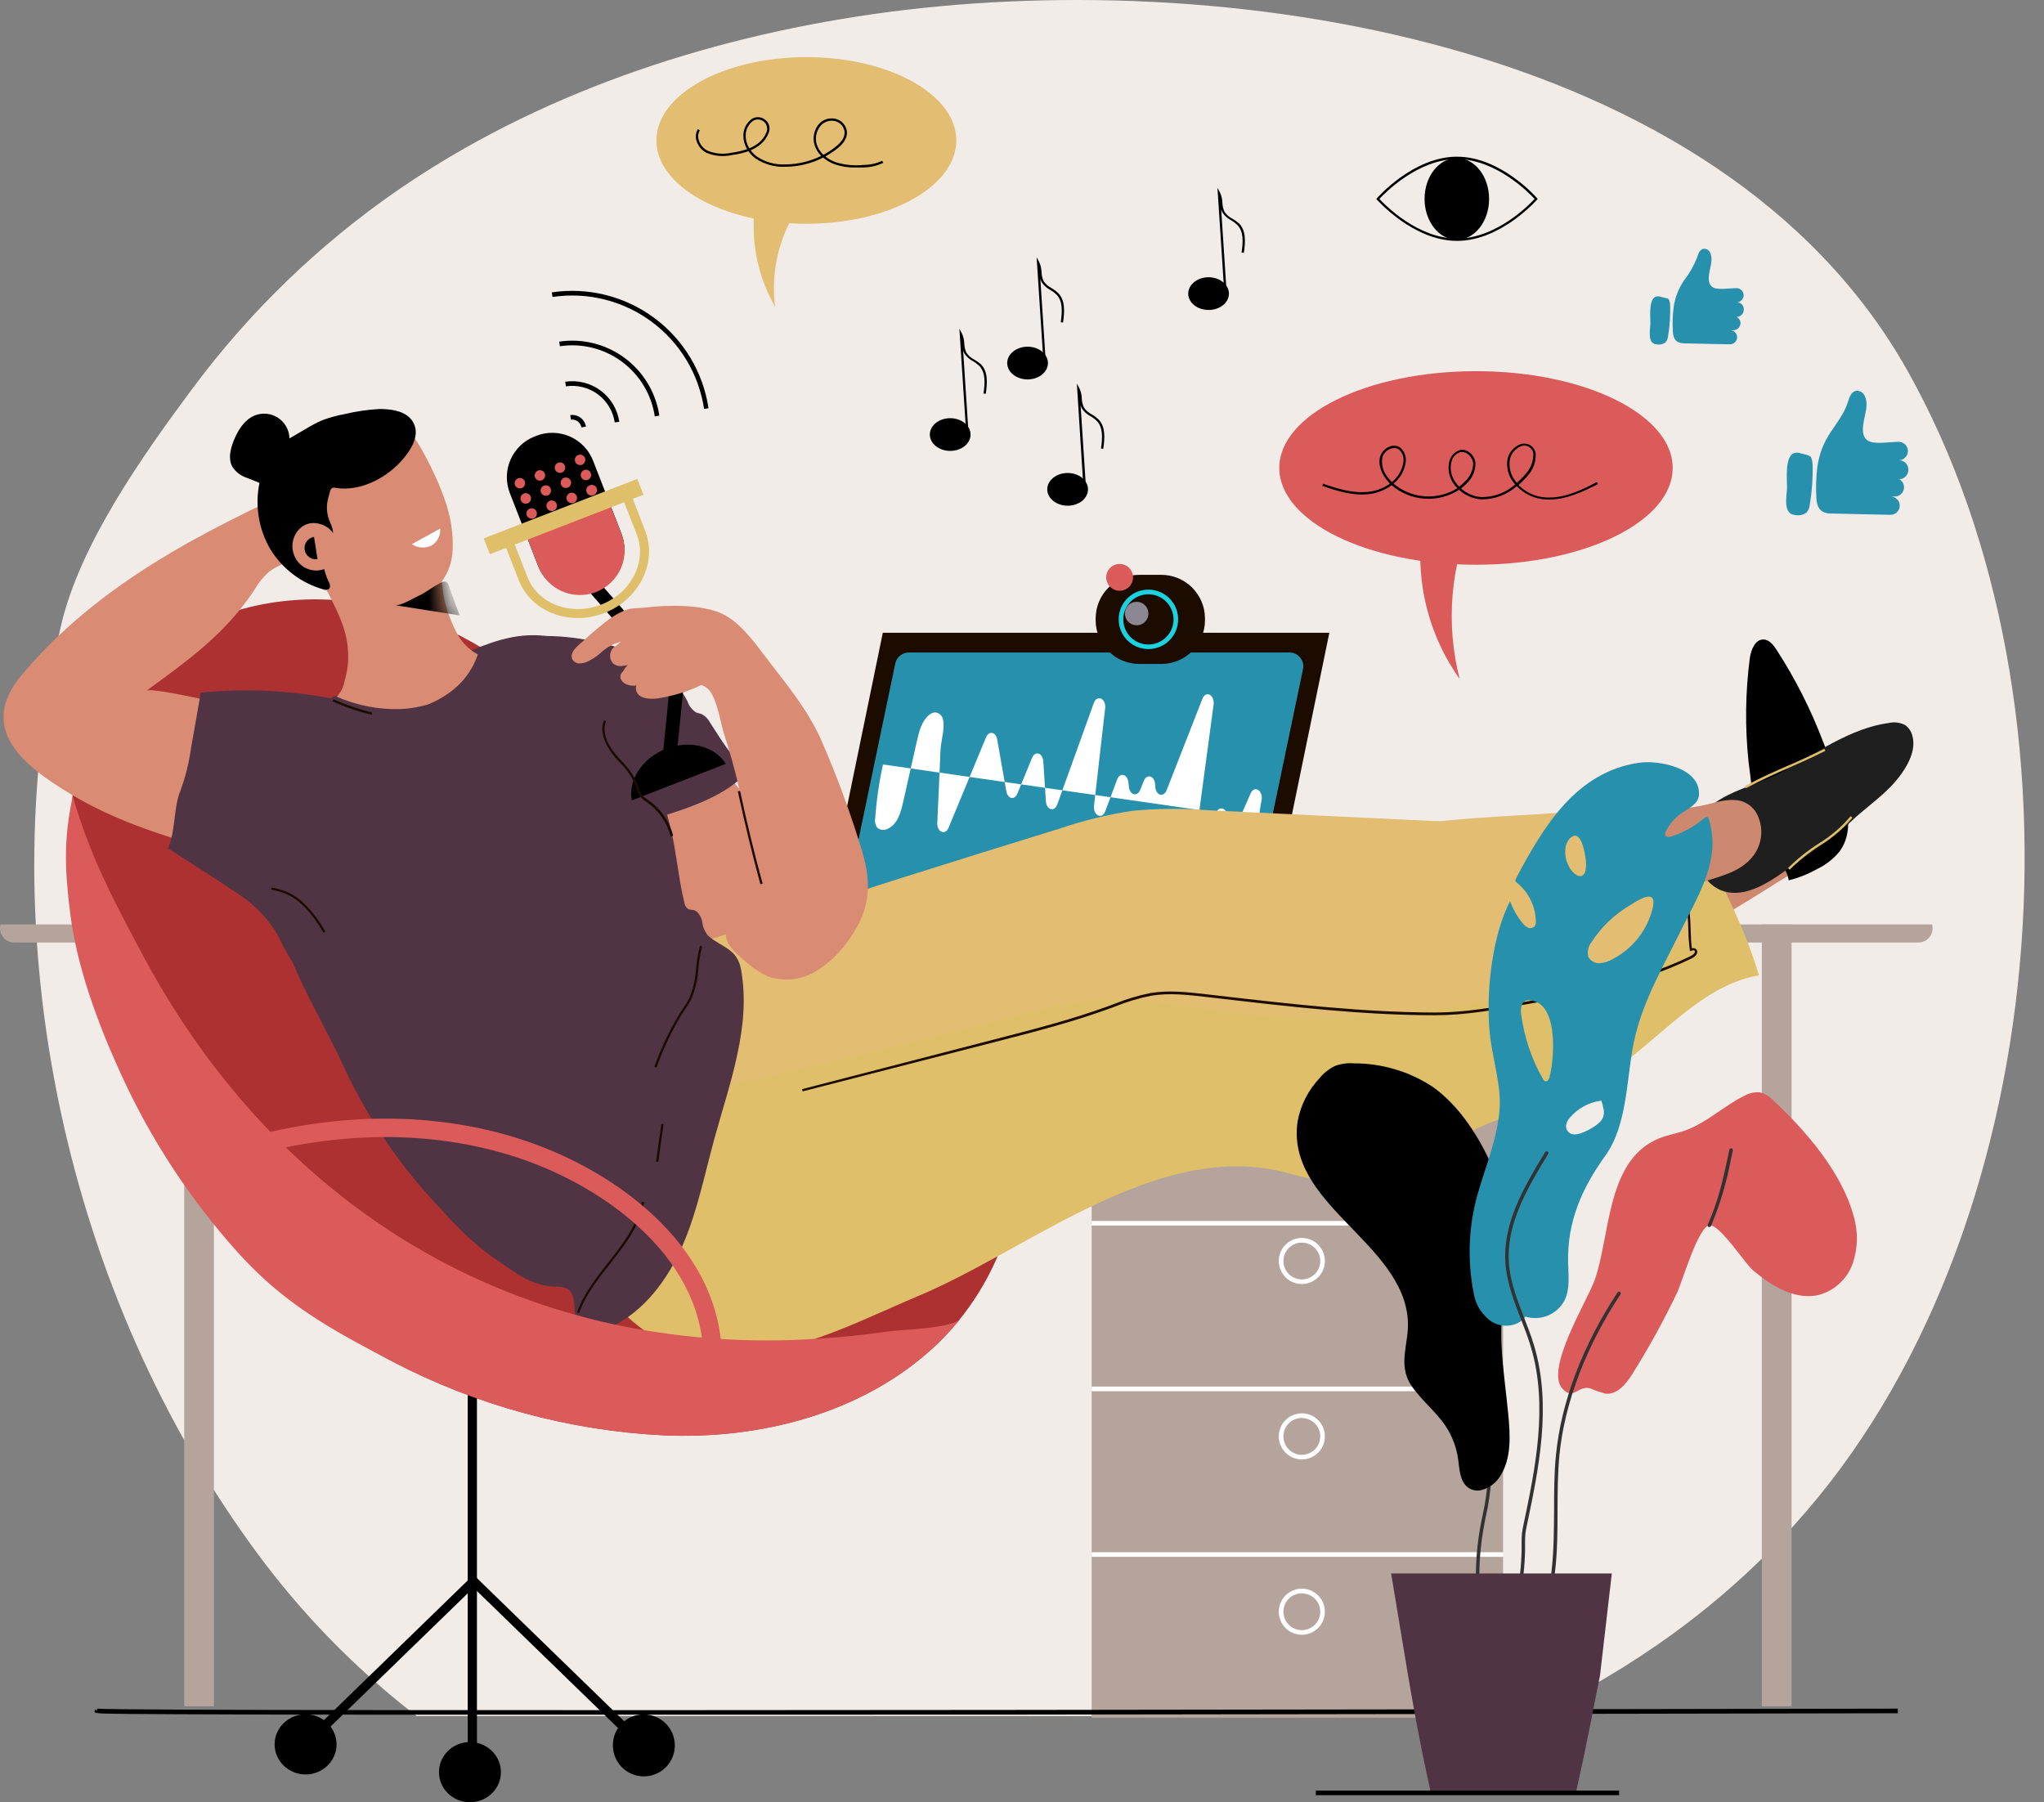 <svg width="93" height="82" viewBox="0 0 93 82" fill="none" xmlns="http://www.w3.org/2000/svg">
<rect x="0" y="0" width="93" height="82" fill="#808080" stroke="none"/>
<path d="M12.455 71.654C14.35 74.054 16.534 76.211 18.956 78.077H69.801C74.25 75.946 78.257 73.12 81.654 69.368C93.51 56.271 95.395 32.16 86.781 16.854C78.217 1.635 55.338 -1.615 39.673 0.65C31.965 1.763 24.395 4.305 18.062 8.677C14.499 11.143 11.363 14.174 8.777 17.651C6.492 20.721 3.64 24.753 2.78 28.448C-0.52 42.652 2.99 58.997 11.83 70.84C12.034 71.113 12.243 71.386 12.455 71.654Z" fill="#F2ECE9"/>
<path d="M68.389 48.756H49.669V78.154H68.389V48.756Z" fill="#B5A49C"/>
<path d="M68.398 70.624H49.669V70.834H68.398V70.624Z" fill="white"/>
<path d="M68.398 63.088H49.669V63.298H68.398V63.088Z" fill="white"/>
<path d="M68.398 55.552H49.669V55.762H68.398V55.552Z" fill="white"/>
<path d="M59.232 74.38C59.025 74.38 58.822 74.318 58.65 74.203C58.477 74.088 58.343 73.924 58.264 73.733C58.184 73.541 58.163 73.33 58.204 73.127C58.244 72.924 58.344 72.737 58.491 72.59C58.638 72.443 58.824 72.344 59.028 72.303C59.231 72.263 59.442 72.283 59.633 72.363C59.825 72.442 59.989 72.576 60.104 72.749C60.219 72.921 60.281 73.124 60.281 73.331C60.281 73.609 60.17 73.876 59.974 74.073C59.777 74.269 59.51 74.38 59.232 74.38ZM59.232 72.493C59.066 72.493 58.904 72.542 58.766 72.634C58.628 72.726 58.521 72.857 58.457 73.01C58.394 73.164 58.377 73.332 58.41 73.495C58.442 73.658 58.522 73.807 58.639 73.924C58.757 74.042 58.906 74.122 59.069 74.154C59.231 74.186 59.4 74.17 59.553 74.106C59.706 74.043 59.837 73.935 59.93 73.797C60.022 73.659 60.071 73.497 60.071 73.331C60.07 73.11 59.981 72.897 59.824 72.741C59.667 72.585 59.454 72.497 59.232 72.497V72.493Z" fill="white"/>
<path d="M59.232 66.402C59.025 66.402 58.822 66.34 58.65 66.225C58.477 66.11 58.343 65.946 58.264 65.754C58.184 65.563 58.163 65.352 58.204 65.149C58.244 64.945 58.344 64.758 58.491 64.612C58.638 64.465 58.824 64.365 59.028 64.325C59.231 64.284 59.442 64.305 59.633 64.385C59.825 64.464 59.989 64.598 60.104 64.771C60.219 64.943 60.281 65.146 60.281 65.353C60.281 65.631 60.17 65.898 59.974 66.094C59.777 66.291 59.51 66.402 59.232 66.402ZM59.232 64.514C59.066 64.514 58.904 64.564 58.766 64.656C58.628 64.748 58.521 64.879 58.457 65.032C58.394 65.185 58.377 65.354 58.41 65.517C58.442 65.68 58.522 65.829 58.639 65.946C58.757 66.064 58.906 66.143 59.069 66.176C59.231 66.208 59.4 66.192 59.553 66.128C59.706 66.064 59.837 65.957 59.93 65.819C60.022 65.681 60.071 65.519 60.071 65.353C60.07 65.131 59.981 64.919 59.824 64.763C59.667 64.606 59.454 64.519 59.232 64.519V64.514Z" fill="white"/>
<path d="M59.232 58.423C59.025 58.423 58.822 58.361 58.65 58.246C58.477 58.131 58.343 57.967 58.264 57.775C58.184 57.584 58.163 57.373 58.204 57.17C58.244 56.966 58.344 56.779 58.491 56.633C58.638 56.486 58.824 56.386 59.028 56.346C59.231 56.305 59.442 56.326 59.633 56.406C59.825 56.485 59.989 56.619 60.104 56.792C60.219 56.964 60.281 57.167 60.281 57.374C60.281 57.652 60.17 57.919 59.974 58.115C59.777 58.312 59.51 58.423 59.232 58.423ZM59.232 56.535C59.066 56.535 58.904 56.585 58.766 56.677C58.628 56.769 58.521 56.9 58.457 57.053C58.394 57.206 58.377 57.375 58.41 57.538C58.442 57.7 58.522 57.85 58.639 57.967C58.757 58.084 58.906 58.164 59.069 58.197C59.231 58.229 59.4 58.212 59.553 58.149C59.706 58.086 59.837 57.978 59.93 57.84C60.022 57.702 60.071 57.54 60.071 57.374C60.07 57.152 59.981 56.94 59.824 56.784C59.667 56.627 59.454 56.54 59.232 56.54V56.535Z" fill="white"/>
<path d="M25.575 78.016C22.457 78.016 19.675 78.016 17.232 78.016C13.193 78.016 10.067 78.005 7.939 77.995C4.34 77.976 4.34 77.974 4.301 77.882L4.324 77.769L4.399 77.842L4.424 77.741C5.364 77.898 85.54 77.741 86.349 77.741V77.951C86.139 77.951 65.642 77.993 45.397 78.014C37.777 78.012 31.147 78.016 25.575 78.016Z" fill="black"/>
<path d="M81.514 42.061H80.161V77.635H81.514V42.061Z" fill="#B5A49C"/>
<path d="M9.734 42.061H8.381V77.635H9.734V42.061Z" fill="#B5A49C"/>
<path d="M0.025 42.061C-0.003 42.158 -0.008 42.26 0.011 42.359C0.03 42.458 0.071 42.551 0.132 42.631C0.194 42.711 0.273 42.775 0.363 42.819C0.454 42.863 0.553 42.885 0.654 42.883H87.276C87.376 42.885 87.476 42.863 87.567 42.819C87.657 42.775 87.736 42.711 87.798 42.631C87.859 42.551 87.9 42.458 87.919 42.359C87.938 42.26 87.933 42.158 87.905 42.061H0.025Z" fill="#B5A49C"/>
<path d="M37.721 40.679H58.037L60.484 28.79H40.167L37.721 40.679Z" fill="#1C0C00"/>
<path d="M39.364 40.421H56.695C56.838 40.42 56.976 40.371 57.087 40.281C57.198 40.191 57.275 40.066 57.305 39.926L59.287 30.438C59.305 30.347 59.302 30.254 59.28 30.164C59.258 30.074 59.216 29.99 59.157 29.919C59.099 29.847 59.025 29.789 58.942 29.749C58.858 29.709 58.767 29.688 58.675 29.687H41.346C41.203 29.688 41.065 29.738 40.954 29.828C40.843 29.918 40.766 30.043 40.736 30.182L38.754 39.67C38.736 39.761 38.739 39.855 38.761 39.944C38.783 40.034 38.825 40.117 38.883 40.189C38.942 40.261 39.015 40.319 39.098 40.359C39.181 40.399 39.272 40.42 39.364 40.421Z" fill="#2690AD"/>
<path d="M57.729 40.637H33.353C33.122 40.637 32.935 40.824 32.935 41.054V41.163C32.935 41.394 33.122 41.581 33.353 41.581H57.729C57.959 41.581 58.146 41.394 58.146 41.163V41.054C58.146 40.824 57.959 40.637 57.729 40.637Z" fill="#1C0C00"/>
<path opacity="0.65" d="M47.549 40.637H43.363V41.109H47.549V40.637Z" fill="#ACA0B0"/>
<path d="M40.176 34.782C39.998 35.587 39.88 36.404 39.822 37.225C39.807 37.3 39.807 37.377 39.823 37.452C39.839 37.526 39.87 37.597 39.914 37.659C39.979 37.715 40.059 37.749 40.144 37.758C40.229 37.767 40.315 37.749 40.39 37.708C40.826 37.515 40.981 36.986 41.086 36.521C41.3 35.574 41.513 34.63 41.725 33.688C41.822 33.269 41.935 32.807 42.273 32.531C42.347 32.462 42.442 32.42 42.543 32.413C42.628 32.419 42.709 32.452 42.773 32.508C42.838 32.563 42.883 32.638 42.902 32.721C43.009 33.097 42.812 33.713 42.793 34.118L42.73 35.575C42.7 36.204 42.673 36.819 42.646 37.439C42.627 37.859 43.007 38.024 43.156 37.666L44.867 33.541C44.994 33.237 45.309 33.3 45.37 33.64L45.789 36.011C45.85 36.353 46.167 36.414 46.29 36.108L46.959 34.478C47.096 34.145 47.444 34.254 47.469 34.638L47.588 36.462C47.615 36.856 47.978 36.955 48.106 36.6L49.767 31.987C49.914 31.585 50.333 31.778 50.283 32.231L49.777 36.657C49.727 37.102 50.142 37.303 50.291 36.905L50.826 35.47C50.95 35.139 51.289 35.21 51.337 35.577L51.369 35.821C51.417 36.179 51.746 36.257 51.876 35.942L52.046 35.523C52.18 35.191 52.526 35.296 52.556 35.674L52.566 35.81C52.596 36.194 52.946 36.292 53.078 35.957L54.709 31.794C54.862 31.4 55.278 31.616 55.217 32.061L54.462 37.68C54.403 38.129 54.825 38.343 54.974 37.94L55.328 36.995C55.46 36.636 55.831 36.756 55.844 37.16C55.856 37.565 56.204 37.68 56.349 37.353L56.905 36.095C57.075 35.711 57.481 35.969 57.4 36.408C57.342 36.684 57.304 36.965 57.284 37.246" fill="white"/>
<path d="M52.837 26.154H51.839C50.741 26.154 49.851 27.044 49.851 28.142V28.221C49.851 29.319 50.741 30.209 51.839 30.209H52.837C53.935 30.209 54.825 29.319 54.825 28.221V28.142C54.825 27.044 53.935 26.154 52.837 26.154Z" fill="#1C0C00"/>
<path d="M52.254 29.532C51.986 29.532 51.724 29.453 51.502 29.305C51.279 29.157 51.105 28.945 51.003 28.698C50.9 28.451 50.873 28.179 50.925 27.916C50.977 27.654 51.106 27.413 51.295 27.223C51.485 27.034 51.726 26.905 51.989 26.853C52.251 26.801 52.523 26.828 52.77 26.93C53.018 27.033 53.229 27.207 53.377 27.43C53.526 27.652 53.605 27.914 53.604 28.182C53.604 28.54 53.461 28.883 53.208 29.136C52.955 29.389 52.612 29.532 52.254 29.532ZM52.254 27.039C52.028 27.038 51.807 27.105 51.618 27.23C51.43 27.356 51.283 27.534 51.197 27.743C51.11 27.952 51.087 28.182 51.131 28.403C51.175 28.625 51.283 28.829 51.443 28.989C51.603 29.149 51.806 29.258 52.028 29.302C52.25 29.347 52.48 29.324 52.689 29.238C52.898 29.151 53.076 29.005 53.202 28.817C53.328 28.629 53.395 28.408 53.395 28.182C53.394 27.879 53.274 27.589 53.06 27.375C52.846 27.161 52.556 27.04 52.254 27.039Z" fill="#1BD3E0"/>
<path d="M52.252 27.913C52.252 28.019 52.221 28.123 52.163 28.211C52.104 28.299 52.02 28.368 51.923 28.409C51.825 28.45 51.717 28.46 51.613 28.44C51.509 28.419 51.414 28.368 51.339 28.293C51.264 28.218 51.213 28.123 51.193 28.019C51.172 27.915 51.183 27.808 51.224 27.71C51.264 27.612 51.333 27.529 51.421 27.47C51.51 27.411 51.613 27.38 51.719 27.381C51.86 27.381 51.995 27.438 52.095 27.537C52.195 27.637 52.251 27.772 52.252 27.913Z" fill="#8D8794"/>
<path d="M51.552 26.269C51.552 26.39 51.516 26.508 51.449 26.609C51.382 26.709 51.286 26.787 51.175 26.833C51.063 26.879 50.94 26.891 50.822 26.868C50.703 26.844 50.594 26.786 50.509 26.7C50.424 26.615 50.366 26.506 50.343 26.387C50.319 26.269 50.332 26.146 50.378 26.034C50.425 25.923 50.503 25.828 50.604 25.761C50.705 25.694 50.823 25.659 50.944 25.659C51.024 25.659 51.103 25.675 51.177 25.706C51.251 25.736 51.318 25.781 51.374 25.838C51.431 25.895 51.476 25.962 51.506 26.036C51.536 26.11 51.552 26.189 51.552 26.269Z" fill="#DB5A5A"/>
<path d="M21.701 53.065H21.281V80.394H21.701V53.065Z" fill="black"/>
<path d="M29.201 79.675L21.545 72.237L14.051 79.517L13.757 79.218L21.545 71.652L29.494 79.375L29.201 79.675Z" fill="black"/>
<path d="M27.886 79.372C27.878 79.653 27.953 79.929 28.103 80.167C28.253 80.404 28.47 80.591 28.727 80.704C28.984 80.817 29.268 80.851 29.544 80.801C29.82 80.751 30.076 80.62 30.277 80.425C30.478 80.229 30.616 79.978 30.674 79.704C30.731 79.429 30.706 79.144 30.6 78.884C30.494 78.624 30.314 78.401 30.081 78.245C29.848 78.088 29.574 78.005 29.293 78.005C28.925 78 28.571 78.141 28.307 78.398C28.043 78.654 27.892 79.005 27.886 79.372Z" fill="black"/>
<path d="M13.904 80.735C14.683 80.735 15.313 80.122 15.313 79.366C15.313 78.61 14.683 77.997 13.904 77.997C13.126 77.997 12.495 78.61 12.495 79.366C12.495 80.122 13.126 80.735 13.904 80.735Z" fill="black"/>
<path d="M21.382 82C22.16 82 22.791 81.387 22.791 80.631C22.791 79.874 22.16 79.261 21.382 79.261C20.604 79.261 19.973 79.874 19.973 80.631C19.973 81.387 20.604 82 21.382 82Z" fill="black"/>
<path d="M17.865 61.952C13.502 59.675 9.618 56.229 7.429 51.763C6.299 49.456 6.381 47.225 5.613 44.892C4.686 42.073 3.066 39.159 3.307 36.114C3.565 32.91 5.968 30.083 8.811 28.584C11.654 27.085 15.101 26.923 18.184 27.823C21.266 28.723 24.003 30.62 26.204 32.96C28.945 35.879 31.283 38.232 34.854 40.14C39.134 42.428 43.944 44.822 45.701 49.345C47.297 53.451 45.689 58.372 42.436 61.342C39.184 64.311 34.586 65.5 30.184 65.305C25.884 65.088 21.682 63.944 17.865 61.952Z" fill="#AD3131"/>
<path d="M33.233 35.43C34.326 36.619 35.171 38.014 35.72 39.532C36.032 40.398 38.352 41.975 37.7 42.623C37.224 43.097 34.204 43.461 33.544 43.344C31.348 42.95 28.878 39.949 28.259 37.777C27.96 36.728 28.23 35.47 29.086 34.776C29.727 34.312 30.502 34.068 31.294 34.08C32.048 34.08 32.552 34.732 33.072 35.267L33.233 35.43Z" fill="#D98C73"/>
<path d="M76.118 39.448C76.089 39.306 76.064 39.163 76.033 39.029C75.903 38.421 75.643 36.963 74.86 37.024C71.598 37.282 68.383 37.506 65.121 37.351L54.928 36.863C53.779 36.773 52.625 36.784 51.478 36.896C50.358 37.072 49.254 37.344 48.18 37.71C43.551 39.136 38.931 40.595 34.317 42.088L30.824 43.225C29.985 43.499 28.979 43.665 28.32 44.286C27.087 45.449 26.014 46.959 26.037 48.716C26.037 48.838 26.043 48.959 26.056 49.081C26.203 50.773 27.796 52.883 28.975 54.049C29.704 54.77 30.581 55.399 31.591 55.579C32.374 55.718 33.175 55.579 33.95 55.414C37.596 54.626 41.081 53.226 44.259 51.274C47.205 49.471 50.742 48.286 54.076 47.303C56.985 46.447 60.157 46.328 62.994 45.317C65.41 44.462 67.802 43.545 70.151 42.516C71.644 41.862 73.117 41.163 74.569 40.419C75.122 40.157 75.642 39.831 76.118 39.448Z" fill="#E3BD72"/>
<path d="M23.099 29.117C24.628 28.773 26.349 28.955 27.846 29.381C29.117 29.742 30.686 30.708 31.285 31.918C31.353 32.125 31.491 32.301 31.675 32.417C31.755 32.451 31.845 32.459 31.927 32.491C32.088 32.577 32.22 32.71 32.304 32.872C32.426 33.063 32.55 33.254 32.673 33.445C33.056 34.047 33.491 34.615 33.973 35.141C33.089 36.158 31.43 36.735 30.17 37.123C28.746 37.563 27.159 37.701 25.777 37.049C24.617 36.504 23.667 35.605 22.738 34.72C22.248 34.252 21.537 33.772 21.243 33.162C20.966 32.589 20.969 31.782 21 31.161C21.057 29.991 21.946 29.379 23.099 29.117Z" fill="#503444"/>
<path d="M15.8 33.321C15.156 32.813 14.164 33.227 13.43 32.864C13.038 32.669 6.962 31.209 6.67 31.423C8.587 30.018 10.254 28.846 11.594 26.81C11.762 26.518 11.974 26.254 12.223 26.026C12.45 25.86 12.697 25.724 12.959 25.619C13.887 25.185 14.846 24.535 15.339 23.61C15.68 22.981 16.232 21.664 14.993 21.683C14.662 21.711 14.34 21.807 14.049 21.966C9.205 24.193 4.473 26.55 0.977 30.725C-1.065 33.16 1.109 34.864 3.2 36.12C5.087 37.259 7.203 37.976 9.323 38.557C11.118 39.05 12.944 39.408 14.774 39.756C15.165 38.355 14.791 35.957 14.883 34.703C14.965 33.522 16.704 34.026 15.8 33.321Z" fill="#D98C73"/>
<path d="M82.929 38.723C83.263 38.303 83.288 37.817 82.571 37.303C82.164 37.039 81.68 36.921 81.197 36.968C80.457 37.032 79.74 37.262 79.1 37.641C78.561 37.936 77.981 38.159 77.46 38.467C76.995 38.735 76.56 39.053 76.165 39.417C75.812 39.746 75.483 40.18 75.536 40.66C75.588 41.14 75.955 41.459 76.341 41.709C76.635 41.923 76.986 42.046 77.349 42.063C77.741 42.02 78.115 41.875 78.433 41.644C79.281 41.143 80.119 40.627 80.95 40.096C81.438 39.784 82.472 39.306 82.929 38.723Z" fill="#CC896F"/>
<path d="M83.674 38.769L83.751 38.662C84.682 37.278 83.464 35.097 82.956 33.766C82.398 32.291 81.684 30.88 80.826 29.557C80.686 29.347 80.503 29.104 80.245 29.096C79.859 29.081 79.673 29.559 79.616 29.934C79.412 31.497 79.392 33.077 79.555 34.644C79.583 34.973 80.184 38.419 79.048 38.232C79.937 38.372 81.237 39.071 81.386 40.054C81.841 39.94 82.278 39.765 82.686 39.534C83.067 39.354 83.404 39.092 83.674 38.769Z" fill="black"/>
<path d="M41.811 58.953C46.917 56.806 52.784 51.763 58.62 53.382C62.017 54.323 63.564 53.338 66.456 51.719C68.459 50.597 70.822 50.241 72.799 49.079C75.315 47.611 77.169 44.885 80.031 44.374C79.232 41.696 77.88 39.444 76.689 36.909C72.086 38.496 67.993 40.041 63.078 41.484C56.578 43.394 49.788 45.323 43.111 47.007C39.617 47.888 36.113 48.709 32.6 49.471C29.421 50.155 27.777 51.683 27.06 55.066C26.55 57.468 27.584 59.469 29.656 60.758C30.583 61.339 31.692 61.572 32.784 61.624C35.968 61.778 38.901 60.178 41.811 58.953Z" fill="#E0BF6B"/>
<path d="M81.042 35.148C82.573 34.309 84.173 33.128 85.947 32.893C86.198 32.838 86.461 32.873 86.689 32.994C86.844 33.107 86.956 33.27 87.005 33.455C87.18 34.051 86.884 34.68 86.527 35.187C85.875 36.116 84.969 36.655 84.173 37.42C83.292 38.259 82.191 38.924 81.201 39.637C80.325 40.266 79.218 40.928 78.236 40.476C77.098 39.96 76.783 38.037 77.481 37.051C78.18 36.066 80.046 35.695 81.042 35.148Z" fill="#1F1F1F"/>
<path d="M79.88 36.934C79.78 36.781 79.646 36.654 79.489 36.562C79.331 36.47 79.154 36.416 78.972 36.403C78.517 36.364 78.069 36.506 77.624 36.613C76.746 36.812 75.84 36.854 74.959 37.032C74.078 37.211 73.191 37.582 72.619 38.276C72.276 38.694 72.067 39.205 72.019 39.744C71.973 40.253 72.105 40.819 72.512 41.128C73.059 41.547 73.837 41.337 74.487 41.128L77.54 40.111C78.415 39.821 79.346 39.628 79.874 38.79C80.045 38.511 80.136 38.19 80.138 37.863C80.139 37.535 80.05 37.214 79.88 36.934Z" fill="#CC896F"/>
<path d="M31.954 41.962V41.935C31.895 41.702 31.765 41.444 31.535 41.402C31.464 41.399 31.393 41.388 31.325 41.369C31.274 41.336 31.231 41.292 31.199 41.241C31.167 41.189 31.147 41.131 31.14 41.071C30.872 40.004 30.794 38.905 30.549 37.84C30.287 36.695 29.889 35.558 29.57 34.426C29.415 33.879 29.262 33.327 29.073 32.79C28.769 31.937 28.307 31.148 27.71 30.467C27.175 29.847 26.483 29.384 25.705 29.127C23.313 28.366 21.346 29.691 19.218 30.645C18.257 31.065 17.27 31.513 16.219 31.574C15.8 31.597 15.364 31.574 15.011 31.784C14.742 31.98 14.529 32.243 14.393 32.547C12.99 35.074 12.09 37.645 12.424 40.58C12.757 43.516 14.489 46.001 15.682 48.62C16.731 50.864 18.124 52.931 19.811 54.745C20.62 55.627 21.489 56.571 22.485 57.244C23.349 57.827 24.128 58.502 25.232 58.54C25.428 58.524 25.627 58.556 25.808 58.634C26.318 58.932 25.982 59.781 26.322 60.264C26.634 60.708 27.324 60.603 27.815 60.368C29.331 59.645 30.394 58.198 31.061 56.657C31.728 55.116 32.055 53.453 32.497 51.834C33.193 49.295 34.191 46.695 33.715 44.107C33.539 43.153 32.854 43.12 32.233 42.587C32.078 42.412 31.981 42.194 31.954 41.962Z" fill="#503444"/>
<path d="M15.081 27.196C15.259 27.479 16.27 27.67 16.584 27.735C17.073 27.843 17.581 27.832 18.064 27.704C19.344 27.353 20.409 26.613 20.581 25.219C20.635 24.552 20.57 23.881 20.39 23.237C20.149 22.252 19.052 19.853 18.259 19.218C17.542 18.639 17.241 19.836 16.372 20.117C15.609 20.362 15.007 20.522 14.441 21.122C13.912 21.647 13.597 22.352 13.558 23.097C13.558 23.296 13.558 23.491 13.577 23.68C13.684 24.233 13.831 24.778 14.02 25.309C14.198 25.736 14.404 26.152 14.636 26.552C14.798 26.762 14.942 26.978 15.081 27.196Z" fill="#D98C73"/>
<path d="M15.324 31.7C16.237 32.101 17.229 32.293 18.226 32.262C18.647 32.243 19.065 32.173 19.469 32.053C19.807 31.917 20.127 31.743 20.423 31.533C21.038 31.103 21.5 30.489 21.742 29.78C21.302 29.54 20.951 29.165 20.74 28.71C20.494 28.233 20.313 27.726 20.203 27.2C20.159 27.014 20.048 25.743 19.92 25.686C19.882 25.67 19.842 25.66 19.801 25.655C19.591 25.628 19.381 25.781 19.203 25.911C18.538 26.399 17.738 26.669 16.913 26.683C16.518 26.686 16.124 26.654 15.735 26.588C15.512 26.555 14.944 26.278 14.739 26.408C14.718 26.418 14.711 26.439 14.701 26.458C15.156 27.538 15.775 28.404 15.835 29.633C15.867 30.086 15.813 30.541 15.678 30.975C15.636 31.247 15.513 31.5 15.324 31.7Z" fill="#D98C73"/>
<path d="M17.228 18.611C16.714 18.641 16.204 18.716 15.703 18.836C15.351 18.899 15.005 18.993 14.67 19.117C14.42 19.226 14.179 19.352 13.946 19.494L13.17 19.947C13.166 19.759 13.116 19.574 13.023 19.41C12.931 19.245 12.8 19.106 12.642 19.004C12.483 18.902 12.302 18.84 12.114 18.825C11.926 18.809 11.738 18.839 11.564 18.913C11.099 19.123 10.816 19.591 10.629 20.062C10.48 20.442 10.373 20.887 10.574 21.241C10.712 21.452 10.912 21.616 11.147 21.709C11.206 21.736 11.807 21.96 11.805 21.973C11.593 23.005 11.769 24.078 12.3 24.988C12.843 25.877 13.701 26.529 14.703 26.814C14.744 26.832 14.789 26.84 14.834 26.838C14.879 26.835 14.922 26.822 14.961 26.8C15.062 26.712 14.999 26.55 14.94 26.431C14.701 25.944 14.477 24.921 14.995 24.531C15.351 24.26 14.995 23.814 14.93 23.512C14.819 23.072 14.883 22.83 15.011 22.375C15.021 22.306 15.058 22.244 15.114 22.201C15.171 22.183 15.232 22.183 15.288 22.201C16.458 22.378 17.695 21.692 18.406 20.805C18.742 20.385 19.05 19.842 18.857 19.337C18.664 18.832 18.115 18.66 17.599 18.622C17.484 18.611 17.356 18.607 17.228 18.611Z" fill="black"/>
<path d="M15.078 24.16C14.939 24.001 14.753 23.889 14.548 23.839C14.397 23.791 14.236 23.783 14.081 23.816C13.926 23.849 13.783 23.922 13.665 24.028C13.506 24.174 13.393 24.363 13.339 24.572C13.285 24.781 13.294 25.002 13.363 25.206C13.667 26.129 14.906 26.221 15.288 25.38C15.372 25.178 15.397 24.956 15.36 24.74C15.323 24.524 15.225 24.323 15.078 24.16Z" fill="#D98C73"/>
<path d="M14.447 25.441C14.313 25.462 14.176 25.429 14.066 25.349C13.956 25.269 13.883 25.149 13.861 25.015C13.84 24.88 13.873 24.743 13.953 24.633C14.033 24.523 14.154 24.45 14.288 24.428" fill="black"/>
<mask id="mask0_28_9725" style="mask-type:luminance" maskUnits="userSpaceOnUse" x="13" y="25" width="13" height="13">
<path d="M25.359 29.809C25.343 29.775 25.322 29.741 25.303 29.708C24.575 29.146 23.564 29.918 22.77 30.048C22.615 30.071 22.459 30.071 22.304 30.048H22.245C21.913 29.981 21.61 29.816 21.373 29.574C20.344 28.559 20.163 27.085 19.92 25.699C19.882 25.683 19.842 25.672 19.8 25.667C19.591 25.64 19.381 25.793 19.203 25.923C18.536 26.407 17.736 26.672 16.913 26.682C16.518 26.685 16.124 26.654 15.735 26.588C15.512 26.554 14.944 26.277 14.739 26.407C14.718 26.418 14.711 26.439 14.701 26.458C15.156 27.538 15.774 28.404 15.835 29.632C15.867 30.086 15.813 30.541 15.678 30.974C15.634 31.254 15.503 31.513 15.305 31.715C15.248 31.775 15.186 31.83 15.12 31.88C15.097 31.905 15.076 31.931 15.051 31.956C15.024 31.979 14.992 31.994 14.957 32C14.537 32.289 14.032 32.511 13.896 32.989C13.844 33.221 13.853 33.461 13.923 33.688C14.342 35.365 15.967 36.753 17.509 37.395C18.681 37.886 20.197 38.024 21.394 37.552C22.531 37.11 23.348 36.154 24 35.158C24.288 34.721 24.554 34.3 24.791 33.868C25.5 32.564 26.018 31.316 25.384 29.884L25.359 29.809Z" fill="white"/>
</mask>
<g mask="url(#mask0_28_9725)">
<path d="M17.962 27.534L20.916 28C20.765 27.622 20.627 27.242 20.497 26.857C20.386 26.517 20.352 26.349 20 26.54C19.647 26.731 19.39 26.947 19.05 27.106C18.821 27.209 18.224 27.58 17.962 27.534Z" fill="black"/>
</g>
<path d="M18.738 24.759C18.868 24.847 19.02 24.899 19.177 24.91C19.334 24.921 19.491 24.891 19.633 24.822C19.764 24.743 19.871 24.629 19.941 24.493C20.01 24.356 20.04 24.203 20.027 24.05" fill="white"/>
<path d="M48.132 45.783C51.631 44.833 55.353 46.301 59.123 46.303C65.325 46.301 71.465 45.073 77.19 42.69C76.827 40.532 75.739 38.748 75.378 36.609C75.355 36.477 75.343 36.531 75.215 36.489C75.083 36.457 74.945 36.461 74.814 36.5C72.332 36.995 69.782 37.028 67.266 37.213C65.418 37.347 63.575 37.563 61.734 37.779C59.417 38.052 57.087 38.326 54.833 38.928" fill="#E3BD72"/>
<path d="M11.042 40.813C11.623 41.224 12.121 41.741 12.51 42.337C12.77 42.757 12.946 43.239 13.231 43.65C13.347 43.814 13.518 43.981 13.716 43.948C13.944 43.906 14.032 43.633 14.11 43.413C14.368 42.671 14.724 42.342 15.448 42.365C16.39 42.417 17.334 42.31 18.241 42.05C19.337 40.27 19.614 37.758 19.499 35.969C19.48 35.667 19.444 35.305 19.386 34.921C18.966 34.502 18.533 34.095 18.085 33.703C17.626 33.298 17.888 33.011 17.326 32.627C16.791 32.243 16.177 31.983 15.529 31.866C13.429 31.42 11.273 31.301 9.136 31.513C8.985 32.369 8.835 33.224 8.685 34.08C8.596 34.716 8.44 35.341 8.22 35.944C7.878 36.783 8.01 37.722 7.647 38.597L9.325 39.679C9.698 39.92 10.071 40.159 10.44 40.408C10.639 40.53 10.832 40.668 11.042 40.813Z" fill="#503444"/>
<path d="M79.438 35.862L79.388 35.77C80.161 35.351 80.744 35.103 81.359 34.833C81.856 34.623 82.367 34.388 83.007 34.07L83.053 34.162C82.411 34.485 81.897 34.709 81.4 34.929C80.788 35.198 80.207 35.453 79.438 35.862Z" fill="#E0BF6B"/>
<path d="M81.428 39.57L81.352 39.498C81.778 39.075 82.248 38.699 82.755 38.377C83.301 38.045 83.789 37.626 84.2 37.137L84.284 37.202C83.865 37.698 83.37 38.123 82.816 38.46C82.315 38.78 81.85 39.152 81.428 39.57Z" fill="#E0BF6B"/>
<path d="M16.913 32.52C16.301 32.375 15.704 32.171 15.131 31.91L15.173 31.814C15.74 32.071 16.331 32.274 16.936 32.419L16.913 32.52Z" fill="#1C0C00"/>
<path d="M26.349 59.748L26.251 59.712C26.553 58.873 27.123 58.142 27.674 57.439C28.335 56.6 29.018 55.726 29.205 54.675L29.31 54.694C29.117 55.77 28.425 56.651 27.756 57.504C27.205 58.194 26.639 58.922 26.349 59.748Z" fill="#1C0C00"/>
<path d="M30.09 51.134L29.846 52.857L29.95 52.872L30.194 51.149L30.09 51.134Z" fill="#1C0C00"/>
<path d="M29.87 48.576L29.773 48.536C30.073 47.694 30.457 46.884 30.918 46.118L31.038 45.938C31.166 45.758 31.28 45.569 31.38 45.372C31.546 44.95 31.645 44.505 31.671 44.053C31.701 43.707 31.761 43.365 31.849 43.029L31.95 43.059C31.863 43.389 31.805 43.725 31.776 44.065C31.749 44.529 31.647 44.985 31.474 45.416C31.373 45.618 31.256 45.812 31.126 45.997L31.006 46.175C30.548 46.935 30.167 47.739 29.87 48.576Z" fill="#1C0C00"/>
<path d="M14.716 42.441C14.458 41.972 14.134 41.543 13.753 41.168C13.372 40.796 12.88 40.559 12.352 40.49V40.388C12.905 40.456 13.421 40.703 13.82 41.09C14.208 41.473 14.539 41.909 14.802 42.386L14.716 42.441Z" fill="#1C0C00"/>
<path d="M30.681 35.418L30.056 35.355L30.482 31.119L26.299 26.345L26.771 25.93L31.136 30.91L30.681 35.418Z" fill="black"/>
<path d="M24.33 19.857L24.407 19.827C24.899 19.636 25.447 19.648 25.931 19.861C26.414 20.074 26.794 20.47 26.985 20.962L28.273 24.275C28.464 24.767 28.452 25.315 28.239 25.798C28.026 26.281 27.631 26.66 27.139 26.851L27.062 26.881C26.57 27.072 26.022 27.06 25.538 26.847C25.055 26.634 24.675 26.238 24.484 25.745L23.197 22.433C23.005 21.941 23.017 21.393 23.23 20.91C23.443 20.427 23.838 20.048 24.33 19.857Z" fill="black"/>
<path d="M23.921 24.3L24.47 25.712C24.56 25.969 24.701 26.205 24.884 26.407C25.067 26.609 25.29 26.772 25.537 26.886C25.784 27 26.052 27.063 26.325 27.072C26.597 27.08 26.869 27.034 27.123 26.936C27.377 26.837 27.608 26.688 27.804 26.498C28 26.309 28.155 26.081 28.261 25.83C28.366 25.579 28.421 25.309 28.42 25.037C28.42 24.764 28.364 24.494 28.257 24.244L27.708 22.832L23.921 24.3Z" fill="#DB5A5A"/>
<path d="M26.286 28.121C25.104 28.121 24.022 27.475 23.602 26.397L22.824 24.399L28.582 22.159L29.358 24.157C29.918 25.6 29.084 27.273 27.496 27.892C27.11 28.042 26.7 28.12 26.286 28.121ZM23.367 24.644L23.997 26.252C24.475 27.479 25.978 28.043 27.352 27.51C28.725 26.978 29.448 25.546 28.974 24.321L28.345 22.713L23.367 24.644Z" fill="#E0BF6B"/>
<path d="M28.997 21.79L22.009 24.495L22.289 25.216L29.276 22.511L28.997 21.79Z" fill="#E0BF6B"/>
<path d="M23.877 21.899C23.894 21.944 23.898 21.992 23.887 22.038C23.877 22.084 23.853 22.126 23.819 22.159C23.785 22.191 23.742 22.213 23.695 22.221C23.649 22.229 23.601 22.224 23.558 22.205C23.515 22.186 23.478 22.154 23.453 22.114C23.427 22.075 23.414 22.028 23.415 21.981C23.416 21.934 23.431 21.888 23.458 21.849C23.485 21.81 23.523 21.78 23.567 21.763C23.626 21.741 23.692 21.742 23.75 21.768C23.808 21.793 23.854 21.841 23.877 21.899Z" fill="#DB5A5A"/>
<path d="M24.789 21.545C24.806 21.589 24.81 21.637 24.799 21.683C24.789 21.73 24.765 21.771 24.731 21.804C24.697 21.837 24.654 21.859 24.608 21.867C24.561 21.875 24.513 21.869 24.47 21.85C24.427 21.831 24.39 21.8 24.365 21.76C24.339 21.72 24.326 21.674 24.327 21.627C24.328 21.579 24.343 21.534 24.37 21.495C24.397 21.456 24.435 21.426 24.479 21.409C24.508 21.397 24.539 21.392 24.571 21.392C24.602 21.393 24.634 21.4 24.662 21.413C24.691 21.425 24.717 21.443 24.739 21.466C24.761 21.489 24.778 21.516 24.789 21.545Z" fill="#DB5A5A"/>
<path d="M25.701 21.191C25.718 21.235 25.722 21.283 25.712 21.329C25.701 21.375 25.678 21.417 25.643 21.45C25.609 21.482 25.566 21.504 25.52 21.512C25.473 21.52 25.425 21.515 25.382 21.496C25.339 21.477 25.302 21.445 25.277 21.406C25.251 21.366 25.238 21.319 25.239 21.272C25.24 21.225 25.255 21.179 25.282 21.14C25.309 21.102 25.347 21.072 25.391 21.054C25.42 21.043 25.451 21.037 25.483 21.038C25.515 21.038 25.546 21.045 25.574 21.058C25.603 21.071 25.629 21.089 25.651 21.112C25.673 21.134 25.69 21.161 25.701 21.191Z" fill="#DB5A5A"/>
<path d="M26.616 20.836C26.638 20.896 26.636 20.962 26.61 21.02C26.584 21.078 26.537 21.123 26.477 21.146C26.433 21.163 26.385 21.166 26.339 21.156C26.293 21.145 26.251 21.121 26.219 21.087C26.186 21.053 26.165 21.009 26.157 20.963C26.149 20.916 26.155 20.869 26.174 20.826C26.194 20.782 26.225 20.746 26.265 20.721C26.305 20.696 26.351 20.683 26.398 20.684C26.446 20.685 26.491 20.7 26.53 20.727C26.569 20.754 26.598 20.792 26.616 20.836Z" fill="#DB5A5A"/>
<path d="M24.145 22.589C24.163 22.634 24.167 22.683 24.157 22.729C24.147 22.776 24.123 22.819 24.089 22.852C24.054 22.885 24.011 22.907 23.964 22.916C23.917 22.924 23.868 22.918 23.824 22.899C23.781 22.88 23.744 22.848 23.718 22.808C23.692 22.767 23.679 22.72 23.68 22.672C23.681 22.625 23.697 22.578 23.724 22.539C23.752 22.5 23.791 22.47 23.835 22.453C23.864 22.442 23.896 22.436 23.927 22.437C23.959 22.437 23.99 22.444 24.019 22.457C24.047 22.469 24.073 22.488 24.095 22.51C24.117 22.533 24.134 22.56 24.145 22.589Z" fill="#DB5A5A"/>
<path d="M25.057 22.235C25.074 22.279 25.077 22.327 25.067 22.373C25.056 22.419 25.032 22.461 24.998 22.493C24.963 22.526 24.92 22.547 24.874 22.555C24.827 22.563 24.779 22.557 24.736 22.538C24.693 22.518 24.657 22.487 24.632 22.447C24.607 22.407 24.594 22.361 24.595 22.314C24.596 22.266 24.611 22.221 24.638 22.182C24.665 22.143 24.703 22.114 24.747 22.097C24.776 22.085 24.808 22.08 24.84 22.08C24.871 22.081 24.902 22.088 24.931 22.101C24.96 22.114 24.986 22.132 25.008 22.155C25.029 22.178 25.046 22.205 25.057 22.235Z" fill="#DB5A5A"/>
<path d="M25.97 21.878C25.987 21.923 25.99 21.971 25.98 22.017C25.97 22.063 25.946 22.105 25.912 22.137C25.878 22.17 25.835 22.192 25.788 22.2C25.742 22.208 25.694 22.203 25.651 22.184C25.607 22.165 25.571 22.133 25.545 22.093C25.52 22.054 25.507 22.007 25.508 21.96C25.509 21.913 25.524 21.867 25.551 21.828C25.578 21.789 25.615 21.759 25.659 21.742C25.719 21.72 25.784 21.721 25.843 21.747C25.901 21.772 25.946 21.82 25.97 21.878Z" fill="#DB5A5A"/>
<path d="M26.882 21.524C26.899 21.568 26.902 21.616 26.892 21.662C26.882 21.708 26.858 21.75 26.824 21.783C26.79 21.816 26.747 21.837 26.7 21.846C26.654 21.854 26.606 21.848 26.563 21.829C26.519 21.81 26.483 21.779 26.457 21.739C26.432 21.699 26.419 21.653 26.42 21.605C26.421 21.558 26.436 21.512 26.462 21.474C26.489 21.435 26.527 21.405 26.571 21.388C26.601 21.376 26.632 21.37 26.663 21.371C26.695 21.372 26.726 21.379 26.755 21.391C26.784 21.404 26.81 21.422 26.831 21.445C26.853 21.468 26.87 21.495 26.882 21.524Z" fill="#DB5A5A"/>
<path d="M24.414 23.277C24.436 23.336 24.434 23.402 24.409 23.461C24.383 23.519 24.335 23.564 24.276 23.587C24.231 23.604 24.183 23.607 24.137 23.596C24.091 23.586 24.049 23.562 24.017 23.527C23.985 23.493 23.963 23.45 23.955 23.404C23.948 23.357 23.953 23.309 23.973 23.266C23.992 23.223 24.023 23.187 24.063 23.162C24.103 23.136 24.15 23.123 24.197 23.125C24.244 23.126 24.29 23.141 24.328 23.168C24.367 23.195 24.397 23.233 24.414 23.277Z" fill="#DB5A5A"/>
<path d="M25.326 22.923C25.343 22.967 25.347 23.016 25.337 23.062C25.327 23.109 25.303 23.151 25.269 23.184C25.234 23.218 25.191 23.24 25.144 23.248C25.097 23.257 25.049 23.251 25.005 23.232C24.961 23.213 24.924 23.181 24.898 23.141C24.873 23.101 24.859 23.054 24.86 23.006C24.861 22.959 24.876 22.912 24.904 22.873C24.931 22.834 24.969 22.804 25.013 22.786C25.073 22.763 25.139 22.764 25.198 22.79C25.256 22.815 25.302 22.863 25.326 22.923Z" fill="#DB5A5A"/>
<path d="M26.238 22.568C26.256 22.613 26.26 22.661 26.25 22.708C26.239 22.755 26.216 22.797 26.181 22.831C26.147 22.864 26.103 22.886 26.056 22.895C26.009 22.903 25.961 22.897 25.917 22.878C25.873 22.859 25.836 22.827 25.81 22.787C25.785 22.746 25.772 22.699 25.773 22.651C25.774 22.604 25.789 22.557 25.817 22.518C25.844 22.479 25.883 22.449 25.928 22.432C25.987 22.409 26.053 22.411 26.111 22.436C26.169 22.462 26.215 22.509 26.238 22.568Z" fill="#DB5A5A"/>
<path d="M27.15 22.214C27.162 22.243 27.167 22.274 27.167 22.306C27.166 22.337 27.159 22.369 27.147 22.397C27.134 22.426 27.116 22.452 27.093 22.474C27.07 22.496 27.043 22.513 27.014 22.524C26.984 22.538 26.952 22.546 26.919 22.547C26.886 22.547 26.853 22.541 26.822 22.529C26.792 22.517 26.764 22.498 26.741 22.475C26.718 22.451 26.7 22.423 26.688 22.393C26.676 22.362 26.67 22.329 26.672 22.296C26.673 22.263 26.681 22.231 26.695 22.201C26.709 22.171 26.73 22.145 26.755 22.123C26.779 22.102 26.808 22.085 26.84 22.076C26.899 22.053 26.965 22.055 27.024 22.081C27.082 22.107 27.127 22.154 27.15 22.214Z" fill="#DB5A5A"/>
<path d="M33.023 34.753C32.529 33.956 31.378 33.648 30.298 34.07C29.218 34.491 28.574 35.498 28.746 36.418L33.023 34.753Z" fill="black"/>
<path d="M36.519 49.656L36.492 49.555L45.496 47.226C47.131 46.806 48.825 46.364 50.438 45.775L50.704 45.676C51.237 45.459 51.789 45.293 52.352 45.181C53.191 45.043 54.042 45.141 54.869 45.236L55.466 45.305C58.681 45.676 62.004 46.06 65.284 46.068H65.311C66.638 46.068 67.968 45.833 69.255 45.605C71.837 45.148 74.498 44.676 76.907 43.508C77.054 43.437 77.117 43.365 77.117 43.288C77.115 43.277 77.111 43.267 77.105 43.259C77.098 43.251 77.089 43.245 77.079 43.242C77.066 43.235 77.051 43.231 77.037 43.231C77.022 43.231 77.008 43.235 76.995 43.242C76.996 43.246 76.996 43.25 76.995 43.254L76.892 43.273C76.848 42.96 76.823 42.644 76.819 42.327C76.796 41.596 76.768 40.765 76.273 39.775L76.368 39.729C76.871 40.738 76.9 41.581 76.924 42.323C76.934 42.608 76.942 42.881 76.978 43.143C77.028 43.13 77.081 43.136 77.127 43.16C77.155 43.171 77.179 43.191 77.196 43.216C77.213 43.241 77.222 43.27 77.223 43.3C77.223 43.462 77.068 43.558 76.951 43.615C74.537 44.795 71.86 45.269 69.27 45.726C67.98 45.955 66.645 46.192 65.309 46.192H65.282C61.996 46.192 58.67 45.8 55.454 45.426L54.854 45.357C54.038 45.265 53.195 45.166 52.369 45.305C51.813 45.416 51.268 45.58 50.742 45.793L50.474 45.892C48.855 46.483 47.161 46.922 45.521 47.345L36.519 49.656Z" fill="#1C0C00"/>
<path d="M39.14 38.446L39.084 38.272C38.592 36.704 38.017 35.164 37.36 33.659C36.697 32.191 35.766 31.124 34.806 29.853C34.303 29.186 33.653 28.312 32.889 27.941C31.967 27.49 30.373 27.521 29.373 27.641C29.042 27.683 28.744 27.641 28.417 27.775C28.089 27.916 27.783 28.103 27.509 28.331C27.089 28.656 26.704 29.008 26.314 29.36C26.133 29.524 25.934 29.761 26.035 29.989C26.068 30.048 26.116 30.098 26.174 30.132C26.232 30.167 26.298 30.186 26.366 30.186C26.502 30.185 26.636 30.151 26.756 30.088C26.954 29.994 27.138 29.873 27.303 29.729C27.57 29.473 27.896 29.289 28.253 29.192C28.151 29.29 28.041 29.379 27.924 29.459C27.871 29.506 27.829 29.564 27.8 29.629C27.772 29.694 27.757 29.764 27.757 29.835C27.757 29.906 27.772 29.976 27.8 30.041C27.829 30.106 27.871 30.164 27.924 30.212C28.035 30.288 28.17 30.321 28.303 30.304C28.359 30.298 28.415 30.289 28.469 30.276L28.561 30.262C28.476 30.344 28.405 30.439 28.352 30.545L28.331 30.562C28.283 30.604 28.249 30.66 28.235 30.722C28.22 30.784 28.226 30.849 28.251 30.908C28.297 30.998 28.37 31.072 28.461 31.117C28.615 31.195 28.791 31.219 28.96 31.184C28.943 31.224 28.933 31.267 28.93 31.31C28.932 31.405 28.965 31.498 29.023 31.573C29.081 31.649 29.162 31.704 29.253 31.73C29.673 31.881 30.197 31.73 30.616 31.635C31.061 31.524 31.494 31.368 31.908 31.17C32.024 31.208 32.131 31.271 32.22 31.354C32.617 31.734 32.782 32.887 32.948 33.407C33.482 35.05 33.87 36.737 34.108 38.448C34.244 39.48 34.517 40.362 33.778 41.226C33.001 42.136 32.619 42.591 33.651 43.512C34.093 43.904 34.552 44.309 35.118 44.483C35.461 44.573 35.819 44.592 36.169 44.539C36.52 44.486 36.856 44.361 37.157 44.172C37.755 43.794 38.266 43.294 38.658 42.705C39.673 41.266 39.666 40.077 39.14 38.446Z" fill="#D98C73"/>
<path d="M30.518 38.064C30.359 37.445 29.988 36.901 29.469 36.527L29.407 36.483C29.302 36.419 29.208 36.34 29.128 36.248C29.04 36.121 28.976 35.979 28.939 35.829C28.922 35.779 28.907 35.728 28.889 35.68C28.723 35.313 28.49 34.979 28.203 34.697C28.104 34.588 27.993 34.487 27.909 34.361C27.7 34.097 27.219 33.415 27.477 32.776L27.574 32.816C27.337 33.403 27.784 34.044 27.993 34.294C28.085 34.407 28.186 34.518 28.285 34.627C28.581 34.919 28.821 35.263 28.991 35.642C29.01 35.693 29.027 35.745 29.044 35.797C29.077 35.931 29.135 36.058 29.213 36.171C29.288 36.252 29.375 36.323 29.469 36.38L29.532 36.424C30.074 36.812 30.462 37.377 30.629 38.022L30.518 38.064Z" fill="#1C0C00"/>
<path d="M34.596 40.234C34.219 38.842 33.873 37.42 33.571 36.009L33.673 35.988C33.975 37.397 34.319 38.817 34.699 40.207L34.596 40.234Z" fill="#1C0C00"/>
<path d="M6.509 43.48C5.171 40.964 4.118 39.018 3.309 36.225C2.889 38.201 2.946 39.553 3.193 41.547C3.504 44.024 4.452 46.563 5.481 48.821C6.83 51.795 8.627 54.544 10.809 56.972C12.95 59.354 15.097 60.507 17.865 61.952C21.682 63.946 25.886 65.09 30.186 65.307C34.59 65.502 39.186 64.313 42.438 61.344C42.892 60.929 43.313 60.48 43.697 60C43.34 60.446 41.004 60.497 40.428 60.578C39.155 60.759 37.871 60.885 36.586 60.945C33.666 61.094 30.739 60.859 27.88 60.245C18.205 58.125 10.939 51.77 6.509 43.48Z" fill="#DB5A5A"/>
<path d="M32.717 63.227L31.891 63.084C32.761 58.112 28.375 54.52 24.343 52.956C20.31 51.392 15.5 51.327 10.761 52.778L10.516 51.975C15.435 50.471 20.453 50.541 24.647 52.174C28.974 53.843 33.676 57.748 32.717 63.227Z" fill="#DB5A5A"/>
<path d="M32.036 18.607C31.796 17.017 30.935 15.588 29.642 14.633C28.349 13.678 26.73 13.274 25.14 13.512L25.108 13.302C26.752 13.057 28.427 13.474 29.764 14.463C31.1 15.451 31.99 16.93 32.237 18.574L32.036 18.607Z" fill="black"/>
<path d="M29.792 18.945C29.643 17.949 29.104 17.054 28.294 16.455C27.485 15.857 26.471 15.604 25.475 15.754L25.444 15.544C26.494 15.386 27.564 15.653 28.419 16.284C29.273 16.916 29.842 17.861 30 18.911L29.792 18.945Z" fill="black"/>
<path d="M27.97 19.218C27.892 18.706 27.615 18.246 27.199 17.939C26.782 17.631 26.261 17.502 25.75 17.578L25.718 17.368C25.999 17.326 26.286 17.339 26.562 17.408C26.839 17.477 27.099 17.599 27.327 17.769C27.556 17.939 27.748 18.152 27.894 18.396C28.04 18.64 28.137 18.911 28.178 19.192L27.97 19.218Z" fill="black"/>
<path d="M26.452 19.446C26.435 19.337 26.375 19.239 26.286 19.173C26.243 19.14 26.193 19.116 26.14 19.103C26.087 19.09 26.032 19.087 25.978 19.096L25.947 18.886C26.111 18.862 26.278 18.904 26.411 19.002C26.545 19.101 26.634 19.248 26.66 19.412L26.452 19.446Z" fill="black"/>
<path d="M46.754 17.263C47.266 17.263 47.681 16.93 47.681 16.519C47.681 16.108 47.266 15.774 46.754 15.774C46.242 15.774 45.827 16.108 45.827 16.519C45.827 16.93 46.242 17.263 46.754 17.263Z" fill="black"/>
<path d="M47.477 16.492L47.165 11.707L47.278 11.916C47.347 12.062 47.385 12.221 47.389 12.382C47.393 12.527 47.426 12.67 47.488 12.801C47.58 12.932 47.703 13.038 47.846 13.109C47.954 13.171 48.053 13.245 48.144 13.329C48.467 13.659 48.442 14.168 48.367 14.676L48.262 14.661C48.333 14.183 48.36 13.699 48.069 13.403C47.984 13.322 47.891 13.252 47.79 13.193C47.632 13.112 47.497 12.992 47.398 12.845C47.371 12.797 47.35 12.745 47.335 12.692L47.582 16.479L47.477 16.492Z" fill="black"/>
<path d="M55.915 13.359C55.915 13.778 55.496 14.103 54.988 14.103C54.481 14.103 54.062 13.77 54.062 13.359C54.062 12.948 54.481 12.614 54.988 12.614C55.496 12.614 55.915 12.948 55.915 13.359Z" fill="black"/>
<path d="M55.705 13.332L55.393 8.547L55.506 8.756C55.575 8.902 55.613 9.061 55.617 9.222C55.621 9.367 55.655 9.51 55.716 9.641C55.807 9.773 55.93 9.88 56.074 9.952C56.181 10.01 56.281 10.081 56.372 10.161C56.695 10.488 56.67 11 56.594 11.507L56.489 11.493C56.563 11.013 56.588 10.53 56.297 10.235C56.212 10.154 56.119 10.083 56.018 10.025C55.86 9.944 55.725 9.824 55.626 9.677C55.599 9.629 55.578 9.579 55.563 9.526L55.81 13.3L55.705 13.332Z" fill="black"/>
<path d="M44.16 19.771C44.16 20.19 43.741 20.515 43.233 20.515C42.726 20.515 42.306 20.182 42.306 19.771C42.306 19.36 42.726 19.027 43.233 19.027C43.741 19.027 44.16 19.36 44.16 19.771Z" fill="black"/>
<path d="M43.963 19.744L43.651 14.959L43.764 15.168C43.833 15.314 43.87 15.473 43.875 15.634C43.878 15.779 43.912 15.922 43.974 16.053C44.065 16.186 44.188 16.292 44.332 16.364C44.439 16.422 44.538 16.493 44.63 16.573C44.953 16.9 44.928 17.412 44.852 17.919L44.747 17.905C44.819 17.425 44.846 16.942 44.554 16.647C44.47 16.566 44.377 16.495 44.276 16.437C44.117 16.356 43.983 16.236 43.883 16.089C43.856 16.041 43.835 15.989 43.821 15.936L44.068 19.723L43.963 19.744Z" fill="black"/>
<path d="M49.503 22.264C49.503 22.684 49.084 23.009 48.576 23.009C48.069 23.009 47.649 22.675 47.649 22.264C47.649 21.853 48.069 21.52 48.576 21.52C49.084 21.52 49.503 21.853 49.503 22.264Z" fill="black"/>
<path d="M49.298 22.237L48.996 17.452L49.109 17.662C49.179 17.807 49.217 17.966 49.22 18.127C49.224 18.272 49.258 18.415 49.321 18.547C49.411 18.678 49.534 18.784 49.677 18.855C49.784 18.917 49.884 18.991 49.975 19.075C50.298 19.402 50.273 19.914 50.197 20.421L50.094 20.406C50.166 19.928 50.191 19.444 49.899 19.148C49.815 19.067 49.722 18.997 49.62 18.939C49.463 18.857 49.328 18.738 49.228 18.59C49.201 18.543 49.18 18.492 49.166 18.439L49.413 22.224L49.298 22.237Z" fill="black"/>
<path d="M67.156 25.695C72.099 25.695 76.106 23.723 76.106 21.291C76.106 18.859 72.099 16.888 67.156 16.888C62.214 16.888 58.207 18.859 58.207 21.291C58.207 23.723 62.214 25.695 67.156 25.695Z" fill="#DB5A5A"/>
<path d="M64.862 23.134C64.56 24.464 64.542 25.843 64.809 27.18C65.076 28.517 65.623 29.782 66.414 30.893C65.769 28.383 65.99 25.727 67.043 23.359" fill="#DB5A5A"/>
<path d="M70.48 22.728C70.374 22.728 70.267 22.721 70.161 22.709C69.723 22.646 69.318 22.438 69.01 22.12C68.566 22.513 67.991 22.727 67.398 22.719C67.021 22.695 66.664 22.541 66.387 22.285C65.921 22.585 65.371 22.727 64.818 22.689C64.266 22.651 63.74 22.436 63.319 22.076C63.032 22.286 62.697 22.423 62.344 22.474C61.6 22.577 60.86 22.348 60.166 22.107L60.199 22.009C60.883 22.245 61.608 22.47 62.33 22.369C62.66 22.323 62.973 22.197 63.244 22.002C63.187 21.945 63.134 21.884 63.084 21.82C62.925 21.61 62.675 21.206 62.797 20.771C62.831 20.666 62.888 20.57 62.965 20.491C63.041 20.412 63.136 20.351 63.239 20.314C63.317 20.283 63.4 20.272 63.483 20.281C63.566 20.29 63.645 20.32 63.713 20.367C63.813 20.453 63.888 20.565 63.929 20.691C63.97 20.816 63.977 20.951 63.948 21.08C63.888 21.444 63.693 21.773 63.403 22.002C63.803 22.341 64.3 22.544 64.823 22.581C65.346 22.619 65.867 22.49 66.311 22.212C66.263 22.164 66.219 22.113 66.179 22.059C66.065 21.917 65.984 21.751 65.942 21.574C65.9 21.396 65.898 21.212 65.936 21.034C65.959 20.904 66.018 20.784 66.105 20.685C66.191 20.586 66.303 20.513 66.429 20.474C66.502 20.46 66.577 20.462 66.65 20.479C66.722 20.497 66.79 20.53 66.848 20.576C66.927 20.635 66.993 20.709 67.041 20.794C67.09 20.879 67.121 20.974 67.131 21.071C67.134 21.238 67.102 21.403 67.039 21.556C66.975 21.71 66.88 21.849 66.76 21.965C66.674 22.06 66.578 22.147 66.475 22.224C66.731 22.455 67.058 22.593 67.402 22.617C67.967 22.623 68.515 22.419 68.939 22.044C68.903 22 68.868 21.956 68.834 21.908C68.724 21.759 68.645 21.589 68.605 21.409C68.564 21.228 68.561 21.041 68.597 20.86C68.633 20.721 68.7 20.593 68.793 20.484C68.885 20.375 69.001 20.288 69.132 20.23C69.212 20.195 69.3 20.179 69.388 20.185C69.476 20.192 69.561 20.219 69.635 20.266C69.7 20.308 69.754 20.363 69.795 20.428C69.836 20.494 69.862 20.567 69.872 20.643C69.888 20.997 69.767 21.344 69.534 21.61C69.399 21.775 69.25 21.927 69.09 22.067C69.38 22.366 69.762 22.56 70.174 22.619C71.059 22.732 71.916 22.325 72.652 21.935L72.701 22.027C72.04 22.363 71.279 22.728 70.48 22.728ZM66.527 20.566C66.502 20.564 66.476 20.564 66.45 20.566C66.342 20.6 66.246 20.663 66.172 20.748C66.098 20.833 66.049 20.937 66.031 21.048C65.995 21.211 65.997 21.38 66.036 21.542C66.075 21.705 66.15 21.856 66.255 21.985C66.296 22.04 66.341 22.092 66.389 22.141C66.492 22.065 66.588 21.979 66.674 21.885C66.784 21.781 66.872 21.657 66.933 21.518C66.994 21.38 67.027 21.231 67.029 21.08C67.019 20.997 66.993 20.917 66.951 20.845C66.91 20.773 66.854 20.71 66.787 20.66C66.713 20.602 66.622 20.569 66.527 20.566ZM69.36 20.274C69.295 20.275 69.231 20.288 69.172 20.314C69.057 20.366 68.956 20.443 68.876 20.539C68.795 20.635 68.737 20.748 68.706 20.87C68.671 21.037 68.672 21.21 68.708 21.378C68.744 21.545 68.815 21.703 68.916 21.841C68.947 21.885 68.981 21.927 69.016 21.969C69.173 21.833 69.317 21.684 69.448 21.524C69.663 21.279 69.776 20.962 69.765 20.637C69.757 20.575 69.736 20.516 69.703 20.463C69.669 20.411 69.625 20.366 69.572 20.333C69.509 20.293 69.435 20.273 69.36 20.274ZM63.437 20.386C63.382 20.386 63.327 20.396 63.275 20.415C63.187 20.446 63.107 20.497 63.041 20.564C62.976 20.631 62.927 20.712 62.898 20.801C62.867 20.969 62.874 21.142 62.921 21.306C62.968 21.471 63.051 21.622 63.166 21.748C63.215 21.813 63.269 21.874 63.328 21.931C63.602 21.718 63.787 21.41 63.846 21.067C63.872 20.957 63.868 20.841 63.834 20.733C63.8 20.625 63.737 20.528 63.653 20.453C63.589 20.408 63.514 20.385 63.437 20.386Z" fill="black"/>
<path d="M36.689 10.182C40.457 10.182 43.512 8.485 43.512 6.391C43.512 4.297 40.457 2.6 36.689 2.6C32.92 2.6 29.866 4.297 29.866 6.391C29.866 8.485 32.92 10.182 36.689 10.182Z" fill="#E3BD72"/>
<path d="M34.804 7.552C34.397 8.588 34.228 9.701 34.308 10.81C34.388 11.919 34.716 12.997 35.267 13.963C35.122 12.821 35.274 11.661 35.709 10.595C36.145 9.53 36.848 8.595 37.752 7.882" fill="#E3BD72"/>
<path d="M38.931 7.622C38.613 7.629 38.297 7.581 37.995 7.481C37.797 7.413 37.613 7.307 37.454 7.169C36.922 7.441 36.333 7.585 35.735 7.588C35.26 7.61 34.791 7.481 34.393 7.221C34.261 7.127 34.147 7.011 34.053 6.88C33.813 6.962 33.565 7.02 33.313 7.052C32.915 7.143 32.499 7.105 32.124 6.943C32.017 6.883 31.923 6.802 31.847 6.706C31.772 6.609 31.716 6.499 31.684 6.381C31.659 6.296 31.653 6.208 31.665 6.121C31.677 6.034 31.707 5.95 31.753 5.875L31.841 5.932C31.803 5.994 31.779 6.064 31.769 6.136C31.76 6.208 31.766 6.281 31.786 6.351C31.814 6.456 31.863 6.554 31.93 6.639C31.997 6.724 32.08 6.795 32.174 6.848C32.528 6.999 32.921 7.033 33.296 6.947C33.534 6.917 33.768 6.862 33.994 6.785C33.846 6.543 33.791 6.254 33.841 5.974C33.883 5.778 33.986 5.601 34.135 5.468C34.221 5.388 34.333 5.34 34.45 5.332C34.568 5.324 34.684 5.357 34.781 5.424C34.879 5.488 34.953 5.583 34.989 5.694C35.024 5.805 35.021 5.926 34.978 6.035C34.901 6.242 34.772 6.426 34.602 6.569C34.467 6.68 34.316 6.771 34.154 6.838C34.237 6.951 34.339 7.051 34.454 7.133C34.826 7.378 35.266 7.5 35.712 7.481H35.724C36.293 7.478 36.854 7.345 37.364 7.094C37.22 6.95 37.114 6.773 37.056 6.578C37.015 6.429 37.008 6.274 37.035 6.123C37.062 5.971 37.123 5.828 37.213 5.703C37.285 5.604 37.38 5.523 37.489 5.468C37.598 5.413 37.72 5.385 37.842 5.387C38.006 5.383 38.167 5.438 38.293 5.543C38.419 5.648 38.504 5.795 38.53 5.957C38.58 6.33 38.295 6.601 38.077 6.773C37.911 6.901 37.736 7.015 37.553 7.117C37.694 7.233 37.856 7.323 38.029 7.383C38.436 7.507 38.864 7.548 39.287 7.504C39.582 7.503 39.873 7.439 40.14 7.316L40.191 7.408C39.91 7.542 39.604 7.614 39.293 7.618C39.174 7.616 39.048 7.622 38.931 7.622ZM37.844 5.492C37.737 5.491 37.632 5.516 37.536 5.565C37.441 5.614 37.359 5.685 37.297 5.772C37.217 5.884 37.162 6.013 37.138 6.149C37.113 6.284 37.12 6.424 37.157 6.557C37.215 6.742 37.321 6.91 37.463 7.043C37.654 6.941 37.835 6.823 38.006 6.689C38.32 6.443 38.452 6.215 38.425 5.97C38.401 5.832 38.328 5.709 38.219 5.621C38.111 5.533 37.975 5.487 37.836 5.492H37.844ZM34.479 5.435C34.377 5.437 34.279 5.477 34.204 5.546C34.072 5.664 33.981 5.821 33.944 5.995C33.899 6.256 33.953 6.524 34.095 6.748C34.254 6.683 34.403 6.596 34.535 6.488C34.691 6.357 34.81 6.189 34.881 5.999C34.913 5.911 34.914 5.816 34.885 5.727C34.856 5.639 34.799 5.563 34.722 5.51C34.647 5.461 34.56 5.435 34.47 5.435H34.479Z" fill="black"/>
<path d="M86.424 20.941H86.389C86.5 20.941 86.607 20.897 86.685 20.818C86.764 20.74 86.808 20.633 86.808 20.522C86.808 20.41 86.764 20.304 86.685 20.225C86.607 20.146 86.5 20.102 86.389 20.102C86.032 20.102 85.353 20.224 85.038 20.075C84.493 19.819 84.917 18.899 84.923 18.465C84.936 18.302 84.905 18.14 84.835 17.993C84.799 17.92 84.741 17.861 84.67 17.823C84.598 17.786 84.517 17.772 84.437 17.783C84.227 17.831 84.139 18.085 84.076 18.295C83.929 18.785 83.579 19.236 83.298 19.656C82.973 20.131 82.764 20.676 82.688 21.247C82.629 21.721 82.614 22.2 82.644 22.677C82.673 23.151 82.868 23.357 83.319 23.367C83.638 23.367 83.959 23.38 84.279 23.386L85.032 23.403L85.999 23.422C86.054 23.424 86.109 23.416 86.161 23.397C86.213 23.378 86.26 23.349 86.301 23.312C86.342 23.275 86.375 23.23 86.398 23.18C86.421 23.13 86.435 23.076 86.437 23.021C86.439 22.966 86.43 22.911 86.41 22.86C86.391 22.808 86.361 22.761 86.323 22.721C86.285 22.681 86.24 22.648 86.19 22.626C86.14 22.603 86.085 22.591 86.03 22.589H86.198C86.293 22.593 86.386 22.564 86.463 22.507C86.539 22.45 86.594 22.369 86.618 22.278C86.643 22.186 86.635 22.088 86.597 22.001C86.559 21.914 86.492 21.843 86.408 21.799C86.517 21.799 86.622 21.756 86.701 21.68C86.779 21.603 86.824 21.499 86.827 21.39V21.356C86.826 21.249 86.784 21.145 86.709 21.068C86.634 20.991 86.532 20.945 86.424 20.941Z" fill="#2690AD"/>
<path d="M82.218 20.698L81.925 20.625C81.82 20.586 81.705 20.586 81.6 20.625C81.206 20.82 81.311 21.816 81.308 22.172C81.306 22.528 81.099 23.373 81.652 23.43C81.744 23.451 81.839 23.453 81.931 23.435C82.024 23.418 82.112 23.381 82.189 23.327C82.282 23.221 82.337 23.087 82.346 22.946C82.415 22.535 82.456 22.119 82.468 21.702C82.468 21.509 82.516 20.937 82.378 20.775C82.35 20.749 82.315 20.731 82.277 20.725L82.218 20.698Z" fill="#2690AD"/>
<path d="M79.035 13.751H79.008C79.05 13.752 79.093 13.744 79.132 13.728C79.172 13.712 79.208 13.688 79.238 13.659C79.269 13.629 79.293 13.593 79.309 13.554C79.326 13.515 79.335 13.473 79.335 13.43C79.333 13.345 79.299 13.264 79.238 13.204C79.177 13.144 79.095 13.11 79.01 13.109C78.735 13.109 78.211 13.202 77.962 13.088C77.542 12.879 77.865 12.18 77.871 11.847C77.88 11.722 77.857 11.598 77.804 11.484C77.777 11.428 77.732 11.382 77.677 11.353C77.621 11.323 77.558 11.312 77.496 11.321C77.33 11.358 77.267 11.553 77.217 11.715C77.069 12.092 76.867 12.445 76.618 12.763C76.368 13.13 76.207 13.55 76.148 13.99C76.102 14.356 76.091 14.725 76.114 15.093C76.137 15.458 76.286 15.615 76.634 15.623L77.374 15.638L77.955 15.651L78.7 15.665C78.785 15.668 78.868 15.638 78.931 15.58C78.994 15.523 79.032 15.443 79.037 15.357C79.039 15.315 79.033 15.272 79.018 15.232C79.003 15.193 78.981 15.156 78.951 15.125C78.922 15.094 78.887 15.07 78.848 15.053C78.809 15.036 78.767 15.026 78.725 15.026H78.853C78.935 15.028 79.014 15 79.076 14.946C79.138 14.893 79.178 14.818 79.188 14.736C79.195 14.672 79.181 14.607 79.15 14.549C79.12 14.492 79.072 14.446 79.014 14.416C79.099 14.417 79.181 14.384 79.242 14.326C79.303 14.267 79.339 14.186 79.341 14.101V14.074C79.342 13.991 79.311 13.911 79.254 13.85C79.197 13.79 79.118 13.754 79.035 13.751Z" fill="#2690AD"/>
<path d="M75.793 13.562L75.565 13.506C75.484 13.476 75.396 13.476 75.315 13.506C75.011 13.657 75.091 14.424 75.091 14.699C75.091 14.973 74.934 15.626 75.355 15.663C75.427 15.68 75.501 15.681 75.573 15.667C75.645 15.654 75.714 15.625 75.775 15.584C75.845 15.501 75.888 15.398 75.896 15.29C75.949 14.972 75.98 14.652 75.988 14.33C75.988 14.181 76.026 13.741 75.919 13.615C75.898 13.594 75.871 13.58 75.842 13.577L75.793 13.562Z" fill="#2690AD"/>
<path d="M72.548 58.265C73.265 56.269 73.076 52.935 75.324 51.868C75.743 51.658 76.232 51.595 76.678 51.434C77.654 51.084 78.425 50.322 79.356 49.863C79.578 49.732 79.836 49.676 80.092 49.704C80.327 49.771 80.538 49.903 80.702 50.083C82.17 51.461 83.789 53.325 84.334 55.313C84.553 56.032 84.537 56.802 84.288 57.511C84.16 57.861 83.946 58.175 83.667 58.424C83.388 58.672 83.052 58.848 82.688 58.934C81.591 59.144 80.545 58.46 79.752 57.789C79.396 57.487 78.239 55.693 77.779 55.749C77.272 55.8 76.54 58.316 76.312 58.802C75.704 60.076 75.023 61.314 74.273 62.51C73.988 62.965 73.579 63.47 73.047 63.409C72.81 63.345 72.578 63.266 72.353 63.17C71.782 63.015 71.596 63.751 71.078 63.17C70.298 62.283 72.216 59.184 72.548 58.265Z" fill="#DB5A5A"/>
<path d="M69.927 74.279C69.916 74.282 69.904 74.282 69.893 74.279C69.884 74.275 69.876 74.268 69.869 74.261C69.862 74.253 69.857 74.244 69.853 74.234C69.85 74.224 69.849 74.214 69.849 74.204C69.85 74.194 69.853 74.183 69.857 74.174C70.696 72.453 70.696 70.553 70.709 68.722C70.709 67.884 70.709 67.022 70.797 66.183C71.025 63.807 72.019 61.19 73.592 58.815C73.597 58.804 73.604 58.795 73.612 58.787C73.621 58.78 73.631 58.774 73.642 58.771C73.653 58.768 73.665 58.767 73.676 58.769C73.687 58.771 73.698 58.775 73.708 58.781C73.718 58.787 73.726 58.795 73.732 58.805C73.738 58.815 73.742 58.826 73.743 58.837C73.745 58.848 73.744 58.86 73.741 58.871C73.737 58.882 73.732 58.892 73.724 58.901C72.164 61.255 71.181 63.847 70.954 66.198C70.872 67.037 70.87 67.89 70.866 68.714C70.866 70.568 70.851 72.488 69.998 74.239C69.991 74.252 69.981 74.263 69.968 74.27C69.956 74.277 69.941 74.28 69.927 74.279Z" fill="#323232"/>
<path d="M68.029 76.164C68.013 76.164 67.998 76.159 67.984 76.15C67.971 76.141 67.961 76.129 67.955 76.114C67.167 74.024 66.953 71.76 67.337 69.559C67.373 69.35 67.414 69.14 67.459 68.93C67.575 68.419 67.651 67.9 67.685 67.376C67.721 66.504 67.523 65.636 67.333 64.797L66.204 59.849C66.202 59.838 66.202 59.828 66.204 59.818C66.205 59.807 66.209 59.797 66.215 59.788C66.22 59.78 66.228 59.772 66.237 59.766C66.245 59.76 66.255 59.756 66.265 59.754C66.285 59.75 66.306 59.754 66.324 59.765C66.341 59.776 66.353 59.793 66.358 59.813L67.486 64.762C67.679 65.611 67.878 66.489 67.842 67.383C67.807 67.914 67.73 68.442 67.612 68.962C67.57 69.171 67.528 69.381 67.492 69.591C67.113 71.764 67.324 73.999 68.102 76.064C68.106 76.073 68.108 76.084 68.107 76.094C68.107 76.104 68.105 76.114 68.1 76.124C68.096 76.133 68.09 76.141 68.082 76.148C68.075 76.156 68.066 76.161 68.056 76.164C68.047 76.166 68.038 76.166 68.029 76.164Z" fill="#323232"/>
<path d="M67.427 67.791C67.323 67.82 67.214 67.826 67.107 67.808C67 67.791 66.898 67.751 66.808 67.691C66.418 67.416 66.408 66.852 66.343 66.386C66.266 65.844 66.069 65.326 65.766 64.871C65.32 64.208 64.663 63.707 64.217 63.044C63.567 62.075 64.12 61.121 64.057 60.09C63.848 56.525 58.478 54.782 59.042 51.01C59.18 50.277 59.526 49.599 60.038 49.056C60.233 48.814 60.481 48.62 60.763 48.49C61.036 48.395 61.325 48.358 61.612 48.381C62.87 48.38 64.101 48.744 65.156 49.429C67.557 51.086 69.323 55.546 68.585 58.395C68.05 60.455 68.411 62.149 68.618 64.285C68.713 65.271 68.788 66.347 68.249 67.177C68.059 67.475 67.767 67.693 67.427 67.791Z" fill="black"/>
<path d="M77.867 37.758C77.839 37.591 77.799 37.427 77.748 37.265C77.741 37.235 77.725 37.207 77.701 37.186C77.647 37.148 77.578 37.186 77.529 37.236C77.097 37.6 76.599 37.878 76.062 38.054C75.955 38.09 75.802 38.1 75.764 37.993C75.758 37.965 75.757 37.937 75.762 37.909C75.767 37.882 75.778 37.855 75.793 37.831C75.957 37.494 76.207 37.205 76.517 36.993C76.842 36.77 77.28 36.573 77.303 36.171C77.376 34.913 75.433 34.579 74.577 34.703C71.709 35.122 70.226 37.609 68.983 39.956C68.962 39.986 68.951 40.023 68.951 40.06C68.951 40.113 69.001 40.151 69.041 40.184C69.298 40.396 69.506 40.661 69.651 40.961C69.796 41.26 69.874 41.588 69.88 41.92C69.887 41.993 69.872 42.066 69.838 42.13C69.803 42.174 69.755 42.205 69.701 42.22C69.648 42.234 69.591 42.232 69.538 42.212C69.434 42.167 69.344 42.094 69.278 42.002C69.031 41.704 68.837 41.365 68.706 41C67.867 42.642 67.597 45.233 67.787 47.054C67.903 48.161 68.312 49.371 68.228 50.476C68.127 51.826 67.576 53.103 67.211 54.395C66.814 55.843 66.76 57.363 67.051 58.836C67.093 59.108 67.192 59.367 67.342 59.597C67.493 59.827 67.691 60.021 67.924 60.167C68.404 60.432 69.088 60.352 69.402 59.903C69.743 60.008 70.109 59.99 70.438 59.851C70.766 59.712 71.035 59.462 71.197 59.144C71.438 58.63 71.363 58.033 71.348 57.467C71.296 55.592 71.977 54.059 73.038 52.587C74.099 51.115 73.986 48.913 74.384 47.211C74.791 45.472 75.703 43.917 76.481 42.331C77.207 40.857 78.142 39.387 77.867 37.758ZM71.222 38.654V38.639C71.23 38.469 71.291 38.307 71.398 38.175C71.925 37.611 72.107 38.781 72.145 39.075C72.325 40.555 71.126 39.681 71.222 38.654ZM70.593 48.549C70.566 48.729 70.534 48.884 70.505 48.997C70.476 49.111 70.413 49.222 70.312 49.197C70.261 49.176 70.221 49.136 70.199 49.086C69.686 48.187 69.353 47.198 69.215 46.173C69.188 46.034 69.193 45.891 69.228 45.754C69.247 45.686 69.286 45.626 69.341 45.582C69.395 45.538 69.462 45.512 69.532 45.508C70.754 45.527 70.744 47.486 70.593 48.549ZM72.958 50.436C73.015 50.734 72.958 50.964 72.598 51.214C72.354 51.384 71.759 51.727 71.463 51.579C71.395 51.544 71.339 51.489 71.302 51.422C71.265 51.356 71.248 51.279 71.254 51.203C71.275 51.068 71.338 50.942 71.434 50.845C71.798 50.42 72.307 50.147 72.862 50.079C72.9 50.196 72.93 50.315 72.952 50.436H72.958ZM75.206 41.283C75.088 41.786 74.862 42.258 74.543 42.666C74.225 43.073 73.823 43.407 73.363 43.644C73.184 43.751 72.982 43.814 72.774 43.827C72.67 43.831 72.566 43.805 72.477 43.752C72.386 43.699 72.314 43.622 72.266 43.529C72.238 43.415 72.236 43.296 72.261 43.182C72.286 43.068 72.336 42.96 72.409 42.868C72.854 42.181 73.453 41.607 74.158 41.191C74.525 40.958 75.397 40.383 75.206 41.283Z" fill="#2690AD"/>
<path d="M67.848 75.575C67.835 75.574 67.822 75.571 67.811 75.564C67.792 75.554 67.779 75.537 67.773 75.517C67.767 75.497 67.769 75.476 67.779 75.457C68.261 74.566 68.76 73.646 68.997 72.643C69.138 71.953 69.217 71.251 69.232 70.547C69.232 70.389 69.232 70.27 69.232 70.163C69.227 69.914 69.252 69.666 69.306 69.423C69.844 66.871 70.455 63.971 69.654 61.287C69.526 60.855 69.358 60.423 69.195 60.004C68.884 59.198 68.565 58.368 68.496 57.487C68.37 55.73 69.241 54.153 70.306 52.419C70.317 52.401 70.334 52.388 70.355 52.383C70.375 52.378 70.397 52.381 70.415 52.392C70.433 52.403 70.445 52.421 70.45 52.441C70.454 52.462 70.451 52.483 70.44 52.501C69.392 54.212 68.53 55.766 68.653 57.475C68.716 58.328 69.033 59.152 69.341 59.943C69.505 60.362 69.675 60.8 69.805 61.239C70.616 63.965 70.002 66.879 69.461 69.452C69.408 69.684 69.384 69.922 69.389 70.161C69.389 70.27 69.389 70.391 69.389 70.551C69.374 71.266 69.294 71.978 69.15 72.679C68.909 73.702 68.404 74.633 67.918 75.533C67.911 75.546 67.901 75.556 67.889 75.563C67.876 75.571 67.862 75.575 67.848 75.575Z" fill="#323232"/>
<path d="M65.11 81.597H71.694C72.231 79.247 72.621 77.06 72.797 76.248L73.336 71.591H63.294L64.032 76.03C64.177 76.892 64.561 79.173 65.11 81.597Z" fill="#503444"/>
<path d="M77.775 55.827H77.744C77.734 55.823 77.725 55.817 77.718 55.81C77.711 55.803 77.705 55.794 77.701 55.784C77.697 55.775 77.695 55.764 77.695 55.754C77.695 55.744 77.698 55.734 77.702 55.724C78.186 54.615 78.364 53.795 78.612 52.663L78.687 52.308C78.689 52.298 78.694 52.289 78.7 52.28C78.706 52.272 78.713 52.264 78.722 52.259C78.731 52.254 78.741 52.25 78.751 52.248C78.761 52.247 78.772 52.247 78.782 52.25C78.802 52.254 78.819 52.266 78.831 52.283C78.842 52.301 78.846 52.322 78.842 52.342L78.765 52.694C78.572 53.755 78.264 54.792 77.846 55.787C77.839 55.8 77.829 55.81 77.816 55.817C77.804 55.824 77.79 55.828 77.775 55.827Z" fill="#323232"/>
<path d="M73.667 81.469H59.87V81.679H73.667V81.469Z" fill="black"/>
<path d="M66.293 10.96C64.302 10.96 62.667 9.102 62.652 9.086L62.621 9.05L62.652 9.016C62.667 8.997 64.302 7.129 66.293 7.129C68.282 7.129 69.916 8.987 69.933 9.016L69.962 9.05L69.933 9.086C69.916 9.102 68.287 10.96 66.293 10.96ZM62.761 9.05C62.994 9.304 64.5 10.855 66.293 10.855C68.085 10.855 69.591 9.304 69.822 9.05C69.591 8.798 68.077 7.24 66.293 7.24C64.508 7.24 62.994 8.798 62.761 9.05Z" fill="black"/>
<path d="M67.752 9.05C67.752 10.075 67.098 10.908 66.284 10.908C65.47 10.908 64.816 10.069 64.816 9.05C64.816 8.031 65.468 7.192 66.284 7.192C67.1 7.192 67.752 8.024 67.752 9.05Z" fill="black"/>
</svg>
